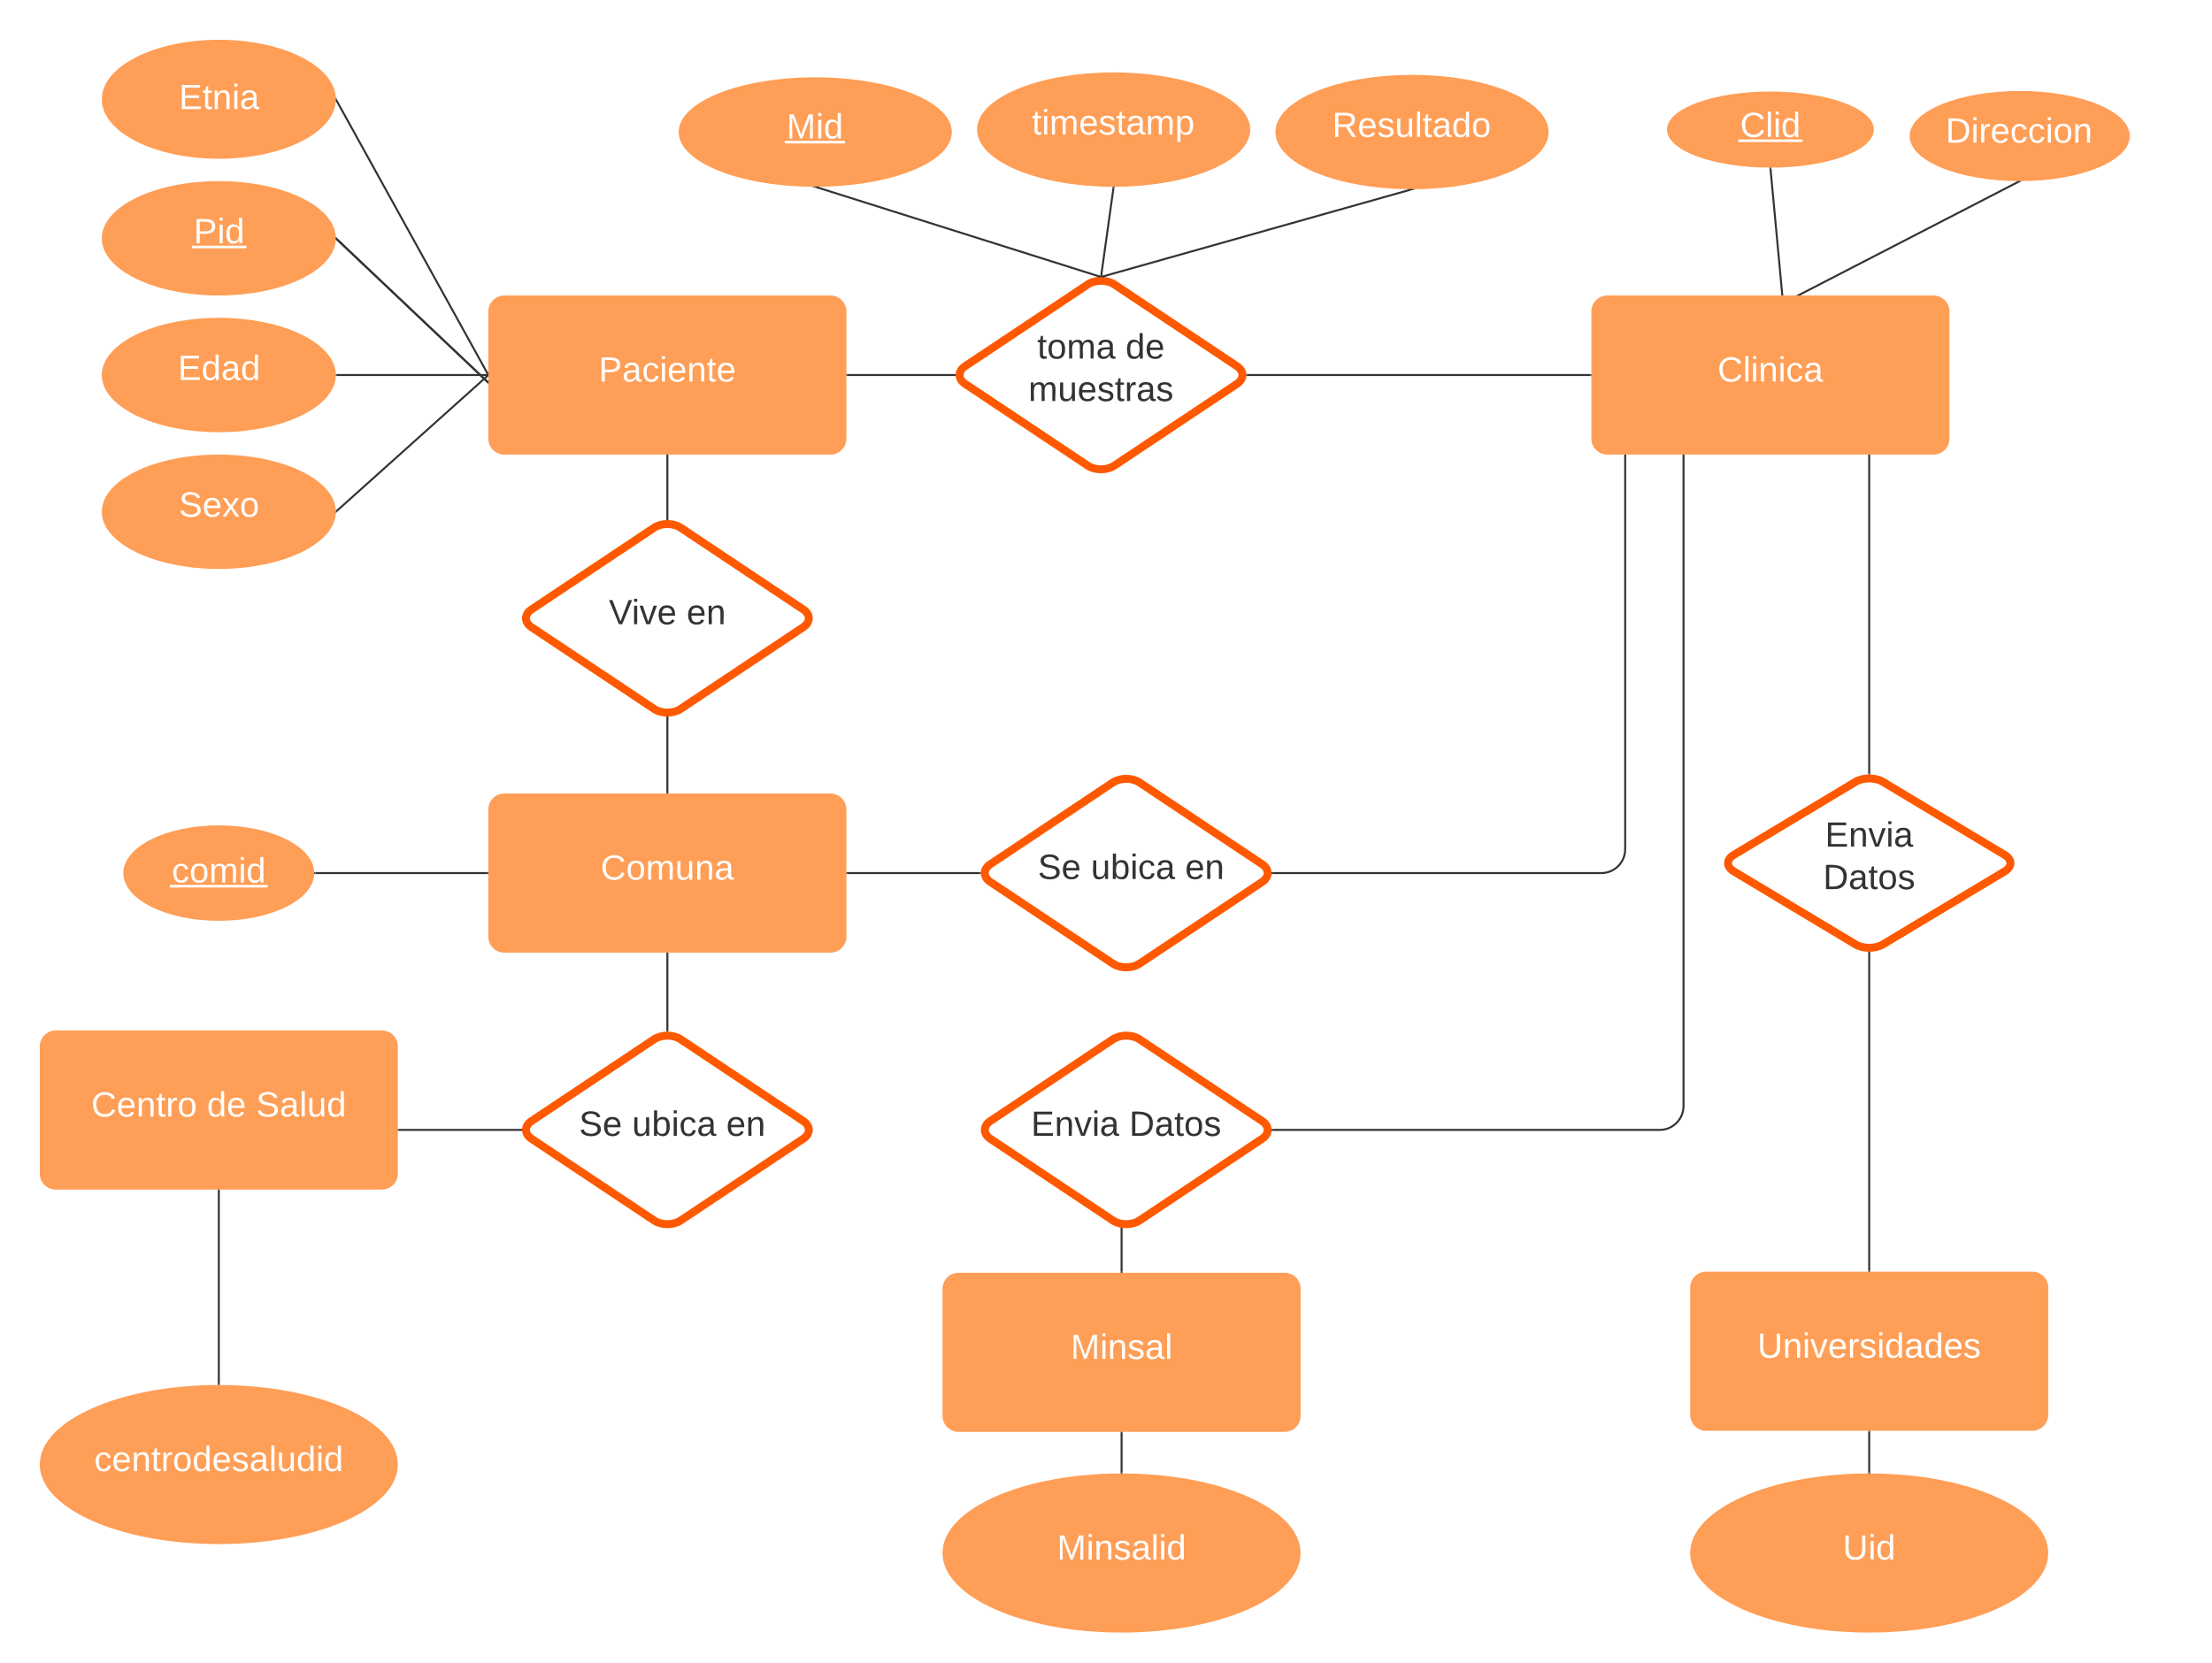 <svg xmlns="http://www.w3.org/2000/svg" xmlns:xlink="http://www.w3.org/1999/xlink" xmlns:lucid="lucid" width="1112" height="836.27"><g transform="translate(0 0)" lucid:page-tab-id="0_0"><path d="M0 0h1112v836.27H0z" fill="#fff"/><path d="M168.83 119.83c0 15.88-26.34 28.75-58.83 28.75-32.5 0-58.83-12.87-58.83-28.75 0-15.87 26.34-28.75 58.83-28.75 32.5 0 58.83 12.88 58.83 28.75z" stroke="#000" stroke-opacity="0" stroke-width="2" fill="#ff9e56"/><use xlink:href="#a" transform="matrix(1,0,0,1,56.167,96.083) translate(41.19 26.222)"/><path d="M168.83 188.58c0 15.88-26.34 28.75-58.83 28.75-32.5 0-58.83-12.87-58.83-28.75 0-15.87 26.34-28.75 58.83-28.75 32.5 0 58.83 12.88 58.83 28.75z" stroke="#000" stroke-opacity="0" stroke-width="2" fill="#ff9e56"/><use xlink:href="#b" transform="matrix(1,0,0,1,56.167,164.833) translate(33.264 26.222)"/><path d="M245.5 156.58c0-4.4 3.58-8 8-8h164c4.42 0 8 3.6 8 8v64c0 4.42-3.58 8-8 8h-164c-4.42 0-8-3.58-8-8z" stroke="#000" stroke-opacity="0" stroke-width="2" fill="#ff9e56"/><use xlink:href="#c" transform="matrix(1,0,0,1,250.5,153.583) translate(50.457 38.285)"/><path d="M546.84 143.02c3.68-2.45 9.64-2.45 13.32 0l61.68 41.13c3.68 2.45 3.68 6.42 0 8.87l-61.68 41.13c-3.68 2.45-9.64 2.45-13.32 0l-61.68-41.13c-3.68-2.45-3.68-6.42 0-8.87z" stroke="#fe5900" stroke-width="4" fill="#fff"/><use xlink:href="#d" transform="matrix(1,0,0,1,483.5,143.583) translate(37.931 36.722)"/><use xlink:href="#e" transform="matrix(1,0,0,1,483.5,143.583) translate(82.326 36.722)"/><use xlink:href="#f" transform="matrix(1,0,0,1,483.5,143.583) translate(33.511 58.056)"/><path d="M800 156.58c0-4.4 3.58-8 8-8h164c4.42 0 8 3.6 8 8v64c0 4.42-3.58 8-8 8H808c-4.42 0-8-3.58-8-8z" stroke="#000" stroke-opacity="0" stroke-width="2" fill="#ff9e56"/><use xlink:href="#g" transform="matrix(1,0,0,1,805,153.583) translate(58.432 38.285)"/><path d="M942 65.17c0 10.56-23.28 19.12-52 19.12s-52-8.57-52-19.13c0-10.57 23.28-19.13 52-19.13s52 8.56 52 19.13z" stroke="#000" stroke-opacity="0" stroke-width="2" fill="#ff9e56"/><use xlink:href="#h" transform="matrix(1,0,0,1,843,51.042) translate(31.77 17.847)"/><path d="M1070.67 68.42c0 12.52-24.78 22.66-55.34 22.66-30.56 0-55.33-10.14-55.33-22.66s24.77-22.67 55.33-22.67 55.34 10.15 55.34 22.67z" stroke="#000" stroke-opacity="0" stroke-width="2" fill="#ff9e56"/><use xlink:href="#i" transform="matrix(1,0,0,1,965,50.75) translate(13.067 20.972)"/><path d="M932.8 393.13c3.8-2.27 9.94-2.27 13.73 0l61.28 36.77c3.8 2.27 3.8 5.96 0 8.23l-61.27 36.77c-3.8 2.27-9.93 2.27-13.72 0l-61.27-36.77c-3.8-2.27-3.8-5.96 0-8.23z" stroke="#fe5900" stroke-width="4" fill="#fff"/><use xlink:href="#j" transform="matrix(1,0,0,1,869.667,394.016) translate(47.807 31.722)"/><use xlink:href="#k" transform="matrix(1,0,0,1,869.667,394.016) translate(46.82 53.056)"/><path d="M849.67 647.45c0-4.42 3.58-8 8-8h164c4.4 0 8 3.58 8 8v64c0 4.42-3.6 8-8 8h-164c-4.42 0-8-3.58-8-8z" stroke="#000" stroke-opacity="0" stroke-width="2" fill="#ff9e56"/><use xlink:href="#l" transform="matrix(1,0,0,1,854.667,644.449) translate(28.802 38.285)"/><path d="M1029.67 780.92c0 22.1-40.3 40-90 40s-90-17.9-90-40 40.3-40 90-40 90 17.9 90 40z" stroke="#000" stroke-opacity="0" stroke-width="2" fill="#ff9e56"/><use xlink:href="#m" transform="matrix(1,0,0,1,854.667,745.917) translate(71.716 38.285)"/><path d="M169.2 120.18l75.94 71.9" stroke="#333" fill="none"/><path d="M169.55 119.82l-.7.73-.04-.05.03-.67v-.58l-.02-.13zM245.5 191.74v1.38l-.72-.68.7-.73z" fill="#333"/><path d="M169.33 188.58H245" stroke="#333" fill="none"/><path d="M169.35 189.08h-.54l.03-.5v-.5h.52zM245.5 189.08h-.5v-1h.5z" fill="#333"/><path d="M426 188.58h53.97" stroke="#333" fill="none"/><path d="M426 189.08h-.5v-1h.5zM480.4 189.08h-.44v-1h.6z" fill="#333"/><path d="M627.03 188.58H799.5" stroke="#333" fill="none"/><path d="M627.04 189.08h-.6l.16-1h.44zM800 189.08h-.5v-1h.5z" fill="#333"/><path d="M904.36 148.35L1014.9 91.3" stroke="#333" fill="none"/><path d="M904.5 148.58h-1.67l1.3-.68zM1015.33 91.08l1.13-.02-1.35.7-.36-.7z" fill="#333"/><path d="M895.95 148.1l-5.9-63.3" stroke="#333" fill="none"/><path d="M896.5 148.58h-1l-.05-.46 1-.1zM890 84.3l.5-.02.05.48-1 .1-.05-.6z" fill="#333"/><path d="M939.67 479.08v159.87" stroke="#333" fill="none"/><path d="M939.97 478.62l.2-.03v.5h-1v-.57zM940.17 639.45h-1v-.5h1z" fill="#333"/><path d="M473.83 648c0-4.42 3.6-8 8-8h164c4.42 0 8 3.58 8 8v64c0 4.42-3.58 8-8 8h-164c-4.4 0-8-3.58-8-8z" stroke="#000" stroke-opacity="0" stroke-width="2" fill="#ff9e56"/><use xlink:href="#n" transform="matrix(1,0,0,1,478.833,645) translate(59.395 38.285)"/><path d="M559.5 522.6c3.7-2.45 9.65-2.45 13.32 0l61.7 41.13c3.67 2.45 3.67 6.42 0 8.87l-61.7 41.13c-3.67 2.45-9.63 2.45-13.3 0l-61.7-41.13c-3.67-2.45-3.67-6.42 0-8.87z" stroke="#fe5900" stroke-width="4" fill="#fff"/><use xlink:href="#o" transform="matrix(1,0,0,1,496.167,523.165) translate(22.153 47.972)"/><use xlink:href="#k" transform="matrix(1,0,0,1,496.167,523.165) translate(71.486 47.972)"/><path d="M563.83 617.83v21.67" stroke="#333" fill="none"/><path d="M564.33 617.36v.48h-1v-.54zM564.33 640h-1v-.5h1z" fill="#333"/><path d="M639.7 568.16h194.63c6.63 0 12-5.37 12-12V229.08" stroke="#333" fill="none"/><path d="M639.7 568.66h-.58l.15-1h.44zM846.83 229.1h-1v-.52h1z" fill="#333"/><path d="M245.5 407.02c0-4.42 3.58-8 8-8h164c4.42 0 8 3.58 8 8v64c0 4.4-3.58 8-8 8h-164c-4.42 0-8-3.6-8-8z" stroke="#000" stroke-opacity="0" stroke-width="2" fill="#ff9e56"/><use xlink:href="#p" transform="matrix(1,0,0,1,250.5,404.016) translate(51.469 38.285)"/><path d="M20 526.16c0-4.4 3.58-8 8-8h164c4.42 0 8 3.6 8 8v64c0 4.42-3.58 8-8 8H28c-4.42 0-8-3.58-8-8z" stroke="#000" stroke-opacity="0" stroke-width="2" fill="#ff9e56"/><use xlink:href="#q" transform="matrix(1,0,0,1,25,523.165) translate(20.877 38.285)"/><use xlink:href="#r" transform="matrix(1,0,0,1,25,523.165) translate(79.049 38.285)"/><use xlink:href="#s" transform="matrix(1,0,0,1,25,523.165) translate(103.741 38.285)"/><path d="M158 439.02c0 13.25-21.5 24-48 24s-48-10.75-48-24c0-13.26 21.5-24 48-24s48 10.74 48 24z" stroke="#000" stroke-opacity="0" stroke-width="2" fill="#ff9e56"/><use xlink:href="#t" transform="matrix(1,0,0,1,67,420.016) translate(19.351 23.722)"/><path d="M158.5 439.02H245" stroke="#333" fill="none"/><path d="M158.5 439.52h-.53l.03-.5v-.1l-.02-.4h.53zM245.5 439.52h-.5v-1h.5z" fill="#333"/><path d="M169.2 120.18l75.94 71.9" stroke="#333" fill="none"/><path d="M169.55 119.82l-.7.73-.04-.05.03-.67v-.58l-.02-.13z" fill="#333"/><path d="M245.13 192.07l.37.36" stroke="#333" fill="none"/><path d="M628.5 65.17c0 15.87-30.74 28.75-68.67 28.75-37.92 0-68.66-12.88-68.66-28.75 0-15.88 30.74-28.75 68.66-28.75 37.93 0 68.67 12.87 68.67 28.75z" stroke="#000" stroke-opacity="0" stroke-width="2" fill="#ff9e56"/><use xlink:href="#u" transform="matrix(1,0,0,1,496.167,41.417) translate(22.591 26.222)"/><path d="M553.57 138.77l6.2-44.36" stroke="#333" fill="none"/><path d="M554.07 138.83l-.07.47-1-.07.08-.54zM559.83 93.92h.5l-.07.57-1-.14.07-.46z" fill="#333"/><path d="M478.5 66.4c0 15.2-30.74 27.52-68.67 27.52-37.92 0-68.66-12.32-68.66-27.52s30.74-27.52 68.66-27.52c37.93 0 68.67 12.32 68.67 27.52z" stroke="#000" stroke-opacity="0" stroke-width="2" fill="#ff9e56"/><use xlink:href="#v" transform="matrix(1,0,0,1,346.167,43.885) translate(49.233 25.722)"/><path d="M553.02 139.12l-142.7-45.05" stroke="#333" fill="none"/><path d="M555.6 139.4l-2.63-.17.2-.6zM409.83 93.92h.54l-.2.63-2.2-.7z" fill="#333"/><path d="M168.83 257.33c0 15.88-26.34 28.75-58.83 28.75-32.5 0-58.83-12.87-58.83-28.75 0-15.87 26.34-28.75 58.83-28.75 32.5 0 58.83 12.88 58.83 28.75z" stroke="#000" stroke-opacity="0" stroke-width="2" fill="#ff9e56"/><use xlink:href="#w" transform="matrix(1,0,0,1,56.167,233.583) translate(33.758 26.222)"/><path d="M169.2 257l75.93-68.08" stroke="#333" fill="none"/><path d="M169.55 257.36l-.75.67.03-.7V256.68l.05-.06zM245.5 189.25l-.05.05-.67-.75.72-.64z" fill="#333"/><path d="M168.83 49.92c0 16.52-26.34 29.9-58.83 29.9-32.5 0-58.83-13.38-58.83-29.9C51.17 33.4 77.5 20 110 20c32.5 0 58.83 13.4 58.83 29.92z" stroke="#000" stroke-opacity="0" stroke-width="2" fill="#ff9e56"/><use xlink:href="#x" transform="matrix(1,0,0,1,56.167,25) translate(33.778 29.847)"/><path d="M169.08 50.35l76.18 137.8" stroke="#333" fill="none"/><path d="M169.52 50.12l-.7.4v-1.24l-.04-.5zM245.5 189.62l-.7-1.24.7-.38z" fill="#333"/><path d="M426 439.02h66.64" stroke="#333" fill="none"/><path d="M426 439.52h-.5v-1h.5zM493.07 439.52h-.44v-1h.58z" fill="#333"/><path d="M328.84 265.35c3.68-2.45 9.64-2.45 13.32 0l61.68 41.13c3.68 2.45 3.68 6.42 0 8.87l-61.68 41.13c-3.68 2.45-9.64 2.45-13.32 0l-61.68-41.13c-3.68-2.45-3.68-6.42 0-8.87z" stroke="#fe5900" stroke-width="4" fill="#fff"/><use xlink:href="#y" transform="matrix(1,0,0,1,265.5,265.917) translate(40.573 47.972)"/><use xlink:href="#z" transform="matrix(1,0,0,1,265.5,265.917) translate(79.684 47.972)"/><path d="M335.5 229.08v32.02" stroke="#333" fill="none"/><path d="M336 229.1h-1v-.52h1zM336 261.63l-1-.06v-.48h1z" fill="#333"/><path d="M335.5 360.73v37.8" stroke="#333" fill="none"/><path d="M336 360.27v.48h-1v-.55zM336 399.02h-1v-.52h1z" fill="#333"/><path d="M559.5 393.45c3.7-2.45 9.65-2.45 13.32 0l61.7 41.13c3.67 2.45 3.67 6.42 0 8.87l-61.7 41.13c-3.67 2.45-9.63 2.45-13.3 0l-61.7-41.13c-3.67-2.45-3.67-6.42 0-8.87z" stroke="#fe5900" stroke-width="4" fill="#fff"/><use xlink:href="#A" transform="matrix(1,0,0,1,496.167,394.016) translate(20.647 47.972)"/><use xlink:href="#B" transform="matrix(1,0,0,1,496.167,394.016) translate(25.585 47.972)"/><use xlink:href="#C" transform="matrix(1,0,0,1,496.167,394.016) translate(52.252 47.972)"/><use xlink:href="#z" transform="matrix(1,0,0,1,496.167,394.016) translate(99.61 47.972)"/><path d="M639.7 439.02H805c6.63 0 12-5.38 12-12V229.08" stroke="#333" fill="none"/><path d="M639.7 439.52h-.58l.15-1h.44zM817.5 229.1h-1v-.52h1z" fill="#333"/><path d="M335.5 479.52v38.83" stroke="#333" fill="none"/><path d="M336 479.53h-1v-.5h1zM336 518.88l-1-.06v-.48h1z" fill="#333"/><path d="M328.84 522.6c3.68-2.45 9.64-2.45 13.32 0l61.68 41.13c3.68 2.45 3.68 6.42 0 8.87l-61.68 41.13c-3.68 2.45-9.64 2.45-13.32 0l-61.68-41.13c-3.68-2.45-3.68-6.42 0-8.87z" stroke="#fe5900" stroke-width="4" fill="#fff"/><use xlink:href="#A" transform="matrix(1,0,0,1,265.5,523.165) translate(20.647 47.972)"/><use xlink:href="#B" transform="matrix(1,0,0,1,265.5,523.165) translate(25.585 47.972)"/><use xlink:href="#C" transform="matrix(1,0,0,1,265.5,523.165) translate(52.252 47.972)"/><use xlink:href="#z" transform="matrix(1,0,0,1,265.5,523.165) translate(99.61 47.972)"/><path d="M261.97 568.16H200.5" stroke="#333" fill="none"/><path d="M262.4 568.66h-.44v-1h.6zM200.5 568.66h-.5v-1h.5z" fill="#333"/><path d="M939.67 229.08v159.87" stroke="#333" fill="none"/><path d="M940.17 229.1h-1v-.52h1zM940.17 389.5l-.8-.1-.2.04v-.5h1z" fill="#333"/><path d="M939.67 740.42v-20.47" stroke="#333" fill="none"/><path d="M940.17 740.93h-1v-.53h1zM940.17 719.96h-1v-.5h1z" fill="#333"/><path d="M778.5 66.4c0 15.88-30.74 28.75-68.67 28.75-37.92 0-68.66-12.87-68.66-28.75s30.74-28.75 68.66-28.75c37.93 0 68.67 12.87 68.67 28.75z" stroke="#000" stroke-opacity="0" stroke-width="2" fill="#ff9e56"/><use xlink:href="#D" transform="matrix(1,0,0,1,646.167,42.651) translate(23.554 26.222)"/><path d="M553.98 139.13L709.35 95.3" stroke="#333" fill="none"/><path d="M554.04 139.3l-1.58-.1-1.8.35 3.2-.9zM709.48 95.77l-.18-.64.53.02 2-.04z" fill="#333"/><path d="M653.83 780.92c0 22.1-40.3 40-90 40s-90-17.9-90-40 40.3-40 90-40 90 17.9 90 40z" stroke="#000" stroke-opacity="0" stroke-width="2" fill="#ff9e56"/><g><use xlink:href="#E" transform="matrix(1,0,0,1,478.833,745.917) translate(52.506 38.285)"/></g><path d="M563.83 740.42V720.5" stroke="#333" fill="none"/><path d="M564.33 740.93h-1v-.53h1zM564.33 720.5h-1v-.5h1z" fill="#333"/><path d="M200 736.43c0 22.1-40.3 40-90 40s-90-17.9-90-40 40.3-40 90-40 90 17.9 90 40z" stroke="#000" stroke-opacity="0" stroke-width="2" fill="#ff9e56"/><g><use xlink:href="#F" transform="matrix(1,0,0,1,25,701.434) translate(22.358 38.285)"/></g><path d="M110 695.93v-97.27" stroke="#333" fill="none"/><path d="M110.5 696.45l-.5-.02h-.5v-.5h1zM110.5 598.68h-1v-.52h1z" fill="#333"/><defs><path fill="#fff" d="M30-248c87 1 191-15 191 75 0 78-77 80-158 76V0H30v-248zm33 125c57 0 124 11 124-50 0-59-68-47-124-48v98" id="G"/><path fill="#fff" d="M24-231v-30h32v30H24zM24 0v-190h32V0H24" id="H"/><path fill="#fff" d="M85-194c31 0 48 13 60 33l-1-100h32l1 261h-30c-2-10 0-23-3-31C134-8 116 4 85 4 32 4 16-35 15-94c0-66 23-100 70-100zm9 24c-40 0-46 34-46 75 0 40 6 74 45 74 42 0 51-32 51-76 0-42-9-74-50-73" id="I"/><g id="a"><use transform="matrix(0.049,0,0,0.049,0,0)" xlink:href="#G"/><use transform="matrix(0.049,0,0,0.049,11.852,0)" xlink:href="#H"/><use transform="matrix(0.049,0,0,0.049,15.753,0)" xlink:href="#I"/><path fill="#fff" d="M-.9 1.23h27.42v1.3H-.88z"/></g><path fill="#fff" d="M30 0v-248h187v28H63v79h144v27H63v87h162V0H30" id="J"/><path fill="#fff" d="M141-36C126-15 110 5 73 4 37 3 15-17 15-53c-1-64 63-63 125-63 3-35-9-54-41-54-24 1-41 7-42 31l-33-3c5-37 33-52 76-52 45 0 72 20 72 64v82c-1 20 7 32 28 27v20c-31 9-61-2-59-35zM48-53c0 20 12 33 32 33 41-3 63-29 60-74-43 2-92-5-92 41" id="K"/><g id="b"><use transform="matrix(0.049,0,0,0.049,0,0)" xlink:href="#J"/><use transform="matrix(0.049,0,0,0.049,11.852,0)" xlink:href="#I"/><use transform="matrix(0.049,0,0,0.049,21.728,0)" xlink:href="#K"/><use transform="matrix(0.049,0,0,0.049,31.605,0)" xlink:href="#I"/></g><path fill="#fff" d="M96-169c-40 0-48 33-48 73s9 75 48 75c24 0 41-14 43-38l32 2c-6 37-31 61-74 61-59 0-76-41-82-99-10-93 101-131 147-64 4 7 5 14 7 22l-32 3c-4-21-16-35-41-35" id="L"/><path fill="#fff" d="M100-194c63 0 86 42 84 106H49c0 40 14 67 53 68 26 1 43-12 49-29l28 8c-11 28-37 45-77 45C44 4 14-33 15-96c1-61 26-98 85-98zm52 81c6-60-76-77-97-28-3 7-6 17-6 28h103" id="M"/><path fill="#fff" d="M117-194c89-4 53 116 60 194h-32v-121c0-31-8-49-39-48C34-167 62-67 57 0H25l-1-190h30c1 10-1 24 2 32 11-22 29-35 61-36" id="N"/><path fill="#fff" d="M59-47c-2 24 18 29 38 22v24C64 9 27 4 27-40v-127H5v-23h24l9-43h21v43h35v23H59v120" id="O"/><g id="c"><use transform="matrix(0.049,0,0,0.049,0,0)" xlink:href="#G"/><use transform="matrix(0.049,0,0,0.049,11.852,0)" xlink:href="#K"/><use transform="matrix(0.049,0,0,0.049,21.728,0)" xlink:href="#L"/><use transform="matrix(0.049,0,0,0.049,30.617,0)" xlink:href="#H"/><use transform="matrix(0.049,0,0,0.049,34.519,0)" xlink:href="#M"/><use transform="matrix(0.049,0,0,0.049,44.395,0)" xlink:href="#N"/><use transform="matrix(0.049,0,0,0.049,54.272,0)" xlink:href="#O"/><use transform="matrix(0.049,0,0,0.049,59.21,0)" xlink:href="#M"/></g><path fill="#333" d="M59-47c-2 24 18 29 38 22v24C64 9 27 4 27-40v-127H5v-23h24l9-43h21v43h35v23H59v120" id="P"/><path fill="#333" d="M100-194c62-1 85 37 85 99 1 63-27 99-86 99S16-35 15-95c0-66 28-99 85-99zM99-20c44 1 53-31 53-75 0-43-8-75-51-75s-53 32-53 75 10 74 51 75" id="Q"/><path fill="#333" d="M210-169c-67 3-38 105-44 169h-31v-121c0-29-5-50-35-48C34-165 62-65 56 0H25l-1-190h30c1 10-1 24 2 32 10-44 99-50 107 0 11-21 27-35 58-36 85-2 47 119 55 194h-31v-121c0-29-5-49-35-48" id="R"/><path fill="#333" d="M141-36C126-15 110 5 73 4 37 3 15-17 15-53c-1-64 63-63 125-63 3-35-9-54-41-54-24 1-41 7-42 31l-33-3c5-37 33-52 76-52 45 0 72 20 72 64v82c-1 20 7 32 28 27v20c-31 9-61-2-59-35zM48-53c0 20 12 33 32 33 41-3 63-29 60-74-43 2-92-5-92 41" id="S"/><g id="d"><use transform="matrix(0.049,0,0,0.049,0,0)" xlink:href="#P"/><use transform="matrix(0.049,0,0,0.049,4.938,0)" xlink:href="#Q"/><use transform="matrix(0.049,0,0,0.049,14.815,0)" xlink:href="#R"/><use transform="matrix(0.049,0,0,0.049,29.58,0)" xlink:href="#S"/></g><path fill="#333" d="M85-194c31 0 48 13 60 33l-1-100h32l1 261h-30c-2-10 0-23-3-31C134-8 116 4 85 4 32 4 16-35 15-94c0-66 23-100 70-100zm9 24c-40 0-46 34-46 75 0 40 6 74 45 74 42 0 51-32 51-76 0-42-9-74-50-73" id="T"/><path fill="#333" d="M100-194c63 0 86 42 84 106H49c0 40 14 67 53 68 26 1 43-12 49-29l28 8c-11 28-37 45-77 45C44 4 14-33 15-96c1-61 26-98 85-98zm52 81c6-60-76-77-97-28-3 7-6 17-6 28h103" id="U"/><g id="e"><use transform="matrix(0.049,0,0,0.049,0,0)" xlink:href="#T"/><use transform="matrix(0.049,0,0,0.049,9.877,0)" xlink:href="#U"/></g><path fill="#333" d="M84 4C-5 8 30-112 23-190h32v120c0 31 7 50 39 49 72-2 45-101 50-169h31l1 190h-30c-1-10 1-25-2-33-11 22-28 36-60 37" id="V"/><path fill="#333" d="M135-143c-3-34-86-38-87 0 15 53 115 12 119 90S17 21 10-45l28-5c4 36 97 45 98 0-10-56-113-15-118-90-4-57 82-63 122-42 12 7 21 19 24 35" id="W"/><path fill="#333" d="M114-163C36-179 61-72 57 0H25l-1-190h30c1 12-1 29 2 39 6-27 23-49 58-41v29" id="X"/><g id="f"><use transform="matrix(0.049,0,0,0.049,0,0)" xlink:href="#R"/><use transform="matrix(0.049,0,0,0.049,14.765,0)" xlink:href="#V"/><use transform="matrix(0.049,0,0,0.049,24.642,0)" xlink:href="#U"/><use transform="matrix(0.049,0,0,0.049,34.519,0)" xlink:href="#W"/><use transform="matrix(0.049,0,0,0.049,43.407,0)" xlink:href="#P"/><use transform="matrix(0.049,0,0,0.049,48.346,0)" xlink:href="#X"/><use transform="matrix(0.049,0,0,0.049,54.222,0)" xlink:href="#S"/><use transform="matrix(0.049,0,0,0.049,64.099,0)" xlink:href="#W"/></g><path fill="#fff" d="M212-179c-10-28-35-45-73-45-59 0-87 40-87 99 0 60 29 101 89 101 43 0 62-24 78-52l27 14C228-24 195 4 139 4 59 4 22-46 18-125c-6-104 99-153 187-111 19 9 31 26 39 46" id="Y"/><path fill="#fff" d="M24 0v-261h32V0H24" id="Z"/><g id="g"><use transform="matrix(0.049,0,0,0.049,0,0)" xlink:href="#Y"/><use transform="matrix(0.049,0,0,0.049,12.79,0)" xlink:href="#Z"/><use transform="matrix(0.049,0,0,0.049,16.691,0)" xlink:href="#H"/><use transform="matrix(0.049,0,0,0.049,20.593,0)" xlink:href="#N"/><use transform="matrix(0.049,0,0,0.049,30.469,0)" xlink:href="#H"/><use transform="matrix(0.049,0,0,0.049,34.37,0)" xlink:href="#L"/><use transform="matrix(0.049,0,0,0.049,43.259,0)" xlink:href="#K"/></g><g id="h"><use transform="matrix(0.049,0,0,0.049,0,0)" xlink:href="#Y"/><use transform="matrix(0.049,0,0,0.049,12.79,0)" xlink:href="#Z"/><use transform="matrix(0.049,0,0,0.049,16.691,0)" xlink:href="#H"/><use transform="matrix(0.049,0,0,0.049,20.593,0)" xlink:href="#I"/><path fill="#fff" d="M-.9 1.23h32.26v1.3H-.9z"/></g><path fill="#fff" d="M30-248c118-7 216 8 213 122C240-48 200 0 122 0H30v-248zM63-27c89 8 146-16 146-99s-60-101-146-95v194" id="aa"/><path fill="#fff" d="M114-163C36-179 61-72 57 0H25l-1-190h30c1 12-1 29 2 39 6-27 23-49 58-41v29" id="ab"/><path fill="#fff" d="M100-194c62-1 85 37 85 99 1 63-27 99-86 99S16-35 15-95c0-66 28-99 85-99zM99-20c44 1 53-31 53-75 0-43-8-75-51-75s-53 32-53 75 10 74 51 75" id="ac"/><g id="i"><use transform="matrix(0.049,0,0,0.049,0,0)" xlink:href="#aa"/><use transform="matrix(0.049,0,0,0.049,12.79,0)" xlink:href="#H"/><use transform="matrix(0.049,0,0,0.049,16.691,0)" xlink:href="#ab"/><use transform="matrix(0.049,0,0,0.049,22.568,0)" xlink:href="#M"/><use transform="matrix(0.049,0,0,0.049,32.444,0)" xlink:href="#L"/><use transform="matrix(0.049,0,0,0.049,41.333,0)" xlink:href="#L"/><use transform="matrix(0.049,0,0,0.049,50.222,0)" xlink:href="#H"/><use transform="matrix(0.049,0,0,0.049,54.123,0)" xlink:href="#ac"/><use transform="matrix(0.049,0,0,0.049,64,0)" xlink:href="#N"/></g><path fill="#333" d="M30 0v-248h187v28H63v79h144v27H63v87h162V0H30" id="ad"/><path fill="#333" d="M117-194c89-4 53 116 60 194h-32v-121c0-31-8-49-39-48C34-167 62-67 57 0H25l-1-190h30c1 10-1 24 2 32 11-22 29-35 61-36" id="ae"/><path fill="#333" d="M108 0H70L1-190h34L89-25l56-165h34" id="af"/><path fill="#333" d="M24-231v-30h32v30H24zM24 0v-190h32V0H24" id="ag"/><g id="j"><use transform="matrix(0.049,0,0,0.049,0,0)" xlink:href="#ad"/><use transform="matrix(0.049,0,0,0.049,11.852,0)" xlink:href="#ae"/><use transform="matrix(0.049,0,0,0.049,21.728,0)" xlink:href="#af"/><use transform="matrix(0.049,0,0,0.049,30.617,0)" xlink:href="#ag"/><use transform="matrix(0.049,0,0,0.049,34.519,0)" xlink:href="#S"/></g><path fill="#333" d="M30-248c118-7 216 8 213 122C240-48 200 0 122 0H30v-248zM63-27c89 8 146-16 146-99s-60-101-146-95v194" id="ah"/><g id="k"><use transform="matrix(0.049,0,0,0.049,0,0)" xlink:href="#ah"/><use transform="matrix(0.049,0,0,0.049,12.79,0)" xlink:href="#S"/><use transform="matrix(0.049,0,0,0.049,22.667,0)" xlink:href="#P"/><use transform="matrix(0.049,0,0,0.049,27.605,0)" xlink:href="#Q"/><use transform="matrix(0.049,0,0,0.049,37.481,0)" xlink:href="#W"/></g><path fill="#fff" d="M232-93c-1 65-40 97-104 97C67 4 28-28 28-90v-158h33c8 89-33 224 67 224 102 0 64-133 71-224h33v155" id="ai"/><path fill="#fff" d="M108 0H70L1-190h34L89-25l56-165h34" id="aj"/><path fill="#fff" d="M135-143c-3-34-86-38-87 0 15 53 115 12 119 90S17 21 10-45l28-5c4 36 97 45 98 0-10-56-113-15-118-90-4-57 82-63 122-42 12 7 21 19 24 35" id="ak"/><g id="l"><use transform="matrix(0.049,0,0,0.049,0,0)" xlink:href="#ai"/><use transform="matrix(0.049,0,0,0.049,12.79,0)" xlink:href="#N"/><use transform="matrix(0.049,0,0,0.049,22.667,0)" xlink:href="#H"/><use transform="matrix(0.049,0,0,0.049,26.568,0)" xlink:href="#aj"/><use transform="matrix(0.049,0,0,0.049,35.457,0)" xlink:href="#M"/><use transform="matrix(0.049,0,0,0.049,45.333,0)" xlink:href="#ab"/><use transform="matrix(0.049,0,0,0.049,51.21,0)" xlink:href="#ak"/><use transform="matrix(0.049,0,0,0.049,60.099,0)" xlink:href="#H"/><use transform="matrix(0.049,0,0,0.049,64,0)" xlink:href="#I"/><use transform="matrix(0.049,0,0,0.049,73.877,0)" xlink:href="#K"/><use transform="matrix(0.049,0,0,0.049,83.753,0)" xlink:href="#I"/><use transform="matrix(0.049,0,0,0.049,93.63,0)" xlink:href="#M"/><use transform="matrix(0.049,0,0,0.049,103.506,0)" xlink:href="#ak"/></g><g id="m"><use transform="matrix(0.049,0,0,0.049,0,0)" xlink:href="#ai"/><use transform="matrix(0.049,0,0,0.049,12.79,0)" xlink:href="#H"/><use transform="matrix(0.049,0,0,0.049,16.691,0)" xlink:href="#I"/></g><path fill="#fff" d="M240 0l2-218c-23 76-54 145-80 218h-23L58-218 59 0H30v-248h44l77 211c21-75 51-140 76-211h43V0h-30" id="al"/><g id="n"><use transform="matrix(0.049,0,0,0.049,0,0)" xlink:href="#al"/><use transform="matrix(0.049,0,0,0.049,14.765,0)" xlink:href="#H"/><use transform="matrix(0.049,0,0,0.049,18.667,0)" xlink:href="#N"/><use transform="matrix(0.049,0,0,0.049,28.543,0)" xlink:href="#ak"/><use transform="matrix(0.049,0,0,0.049,37.432,0)" xlink:href="#K"/><use transform="matrix(0.049,0,0,0.049,47.309,0)" xlink:href="#Z"/></g><g id="o"><use transform="matrix(0.049,0,0,0.049,0,0)" xlink:href="#ad"/><use transform="matrix(0.049,0,0,0.049,11.852,0)" xlink:href="#ae"/><use transform="matrix(0.049,0,0,0.049,21.728,0)" xlink:href="#af"/><use transform="matrix(0.049,0,0,0.049,30.617,0)" xlink:href="#ag"/><use transform="matrix(0.049,0,0,0.049,34.519,0)" xlink:href="#S"/></g><path fill="#fff" d="M210-169c-67 3-38 105-44 169h-31v-121c0-29-5-50-35-48C34-165 62-65 56 0H25l-1-190h30c1 10-1 24 2 32 10-44 99-50 107 0 11-21 27-35 58-36 85-2 47 119 55 194h-31v-121c0-29-5-49-35-48" id="am"/><path fill="#fff" d="M84 4C-5 8 30-112 23-190h32v120c0 31 7 50 39 49 72-2 45-101 50-169h31l1 190h-30c-1-10 1-25-2-33-11 22-28 36-60 37" id="an"/><g id="p"><use transform="matrix(0.049,0,0,0.049,0,0)" xlink:href="#Y"/><use transform="matrix(0.049,0,0,0.049,12.79,0)" xlink:href="#ac"/><use transform="matrix(0.049,0,0,0.049,22.667,0)" xlink:href="#am"/><use transform="matrix(0.049,0,0,0.049,37.432,0)" xlink:href="#an"/><use transform="matrix(0.049,0,0,0.049,47.309,0)" xlink:href="#N"/><use transform="matrix(0.049,0,0,0.049,57.185,0)" xlink:href="#K"/></g><g id="q"><use transform="matrix(0.049,0,0,0.049,0,0)" xlink:href="#Y"/><use transform="matrix(0.049,0,0,0.049,12.79,0)" xlink:href="#M"/><use transform="matrix(0.049,0,0,0.049,22.667,0)" xlink:href="#N"/><use transform="matrix(0.049,0,0,0.049,32.543,0)" xlink:href="#O"/><use transform="matrix(0.049,0,0,0.049,37.481,0)" xlink:href="#ab"/><use transform="matrix(0.049,0,0,0.049,43.358,0)" xlink:href="#ac"/></g><g id="r"><use transform="matrix(0.049,0,0,0.049,0,0)" xlink:href="#I"/><use transform="matrix(0.049,0,0,0.049,9.877,0)" xlink:href="#M"/></g><path fill="#fff" d="M185-189c-5-48-123-54-124 2 14 75 158 14 163 119 3 78-121 87-175 55-17-10-28-26-33-46l33-7c5 56 141 63 141-1 0-78-155-14-162-118-5-82 145-84 179-34 5 7 8 16 11 25" id="ao"/><g id="s"><use transform="matrix(0.049,0,0,0.049,0,0)" xlink:href="#ao"/><use transform="matrix(0.049,0,0,0.049,11.852,0)" xlink:href="#K"/><use transform="matrix(0.049,0,0,0.049,21.728,0)" xlink:href="#Z"/><use transform="matrix(0.049,0,0,0.049,25.63,0)" xlink:href="#an"/><use transform="matrix(0.049,0,0,0.049,35.506,0)" xlink:href="#I"/></g><g id="t"><use transform="matrix(0.049,0,0,0.049,0,0)" xlink:href="#L"/><use transform="matrix(0.049,0,0,0.049,8.889,0)" xlink:href="#ac"/><use transform="matrix(0.049,0,0,0.049,18.765,0)" xlink:href="#am"/><use transform="matrix(0.049,0,0,0.049,33.531,0)" xlink:href="#H"/><use transform="matrix(0.049,0,0,0.049,37.432,0)" xlink:href="#I"/><path fill="#fff" d="M-.9 1.23h49.1v1.3H-.9z"/></g><path fill="#fff" d="M115-194c55 1 70 41 70 98S169 2 115 4C84 4 66-9 55-30l1 105H24l-1-265h31l2 30c10-21 28-34 59-34zm-8 174c40 0 45-34 45-75s-6-73-45-74c-42 0-51 32-51 76 0 43 10 73 51 73" id="ap"/><g id="u"><use transform="matrix(0.049,0,0,0.049,0,0)" xlink:href="#O"/><use transform="matrix(0.049,0,0,0.049,4.938,0)" xlink:href="#H"/><use transform="matrix(0.049,0,0,0.049,8.84,0)" xlink:href="#am"/><use transform="matrix(0.049,0,0,0.049,23.605,0)" xlink:href="#M"/><use transform="matrix(0.049,0,0,0.049,33.481,0)" xlink:href="#ak"/><use transform="matrix(0.049,0,0,0.049,42.37,0)" xlink:href="#O"/><use transform="matrix(0.049,0,0,0.049,47.309,0)" xlink:href="#K"/><use transform="matrix(0.049,0,0,0.049,57.185,0)" xlink:href="#am"/><use transform="matrix(0.049,0,0,0.049,71.951,0)" xlink:href="#ap"/></g><g id="v"><use transform="matrix(0.049,0,0,0.049,0,0)" xlink:href="#al"/><use transform="matrix(0.049,0,0,0.049,14.765,0)" xlink:href="#H"/><use transform="matrix(0.049,0,0,0.049,18.667,0)" xlink:href="#I"/><path fill="#fff" d="M-.9 1.23h30.33v1.3H-.9z"/></g><path fill="#fff" d="M141 0L90-78 38 0H4l68-98-65-92h35l48 74 47-74h35l-64 92 68 98h-35" id="aq"/><g id="w"><use transform="matrix(0.049,0,0,0.049,0,0)" xlink:href="#ao"/><use transform="matrix(0.049,0,0,0.049,11.852,0)" xlink:href="#M"/><use transform="matrix(0.049,0,0,0.049,21.728,0)" xlink:href="#aq"/><use transform="matrix(0.049,0,0,0.049,30.617,0)" xlink:href="#ac"/></g><g id="x"><use transform="matrix(0.049,0,0,0.049,0,0)" xlink:href="#J"/><use transform="matrix(0.049,0,0,0.049,11.852,0)" xlink:href="#O"/><use transform="matrix(0.049,0,0,0.049,16.79,0)" xlink:href="#N"/><use transform="matrix(0.049,0,0,0.049,26.667,0)" xlink:href="#H"/><use transform="matrix(0.049,0,0,0.049,30.568,0)" xlink:href="#K"/></g><path fill="#333" d="M137 0h-34L2-248h35l83 218 83-218h36" id="ar"/><g id="y"><use transform="matrix(0.049,0,0,0.049,0,0)" xlink:href="#ar"/><use transform="matrix(0.049,0,0,0.049,11.506,0)" xlink:href="#ag"/><use transform="matrix(0.049,0,0,0.049,15.407,0)" xlink:href="#af"/><use transform="matrix(0.049,0,0,0.049,24.296,0)" xlink:href="#U"/></g><g id="z"><use transform="matrix(0.049,0,0,0.049,0,0)" xlink:href="#U"/><use transform="matrix(0.049,0,0,0.049,9.877,0)" xlink:href="#ae"/></g><path fill="#333" d="M185-189c-5-48-123-54-124 2 14 75 158 14 163 119 3 78-121 87-175 55-17-10-28-26-33-46l33-7c5 56 141 63 141-1 0-78-155-14-162-118-5-82 145-84 179-34 5 7 8 16 11 25" id="as"/><g id="B"><use transform="matrix(0.049,0,0,0.049,0,0)" xlink:href="#as"/><use transform="matrix(0.049,0,0,0.049,11.852,0)" xlink:href="#U"/></g><path fill="#333" d="M115-194c53 0 69 39 70 98 0 66-23 100-70 100C84 3 66-7 56-30L54 0H23l1-261h32v101c10-23 28-34 59-34zm-8 174c40 0 45-34 45-75 0-40-5-75-45-74-42 0-51 32-51 76 0 43 10 73 51 73" id="at"/><path fill="#333" d="M96-169c-40 0-48 33-48 73s9 75 48 75c24 0 41-14 43-38l32 2c-6 37-31 61-74 61-59 0-76-41-82-99-10-93 101-131 147-64 4 7 5 14 7 22l-32 3c-4-21-16-35-41-35" id="au"/><g id="C"><use transform="matrix(0.049,0,0,0.049,0,0)" xlink:href="#V"/><use transform="matrix(0.049,0,0,0.049,9.877,0)" xlink:href="#at"/><use transform="matrix(0.049,0,0,0.049,19.753,0)" xlink:href="#ag"/><use transform="matrix(0.049,0,0,0.049,23.654,0)" xlink:href="#au"/><use transform="matrix(0.049,0,0,0.049,32.543,0)" xlink:href="#S"/></g><path fill="#fff" d="M233-177c-1 41-23 64-60 70L243 0h-38l-65-103H63V0H30v-248c88 3 205-21 203 71zM63-129c60-2 137 13 137-47 0-61-80-42-137-45v92" id="av"/><g id="D"><use transform="matrix(0.049,0,0,0.049,0,0)" xlink:href="#av"/><use transform="matrix(0.049,0,0,0.049,12.79,0)" xlink:href="#M"/><use transform="matrix(0.049,0,0,0.049,22.667,0)" xlink:href="#ak"/><use transform="matrix(0.049,0,0,0.049,31.556,0)" xlink:href="#an"/><use transform="matrix(0.049,0,0,0.049,41.432,0)" xlink:href="#Z"/><use transform="matrix(0.049,0,0,0.049,45.333,0)" xlink:href="#O"/><use transform="matrix(0.049,0,0,0.049,50.272,0)" xlink:href="#K"/><use transform="matrix(0.049,0,0,0.049,60.148,0)" xlink:href="#I"/><use transform="matrix(0.049,0,0,0.049,70.025,0)" xlink:href="#ac"/></g><g id="E"><use transform="matrix(0.049,0,0,0.049,0,0)" xlink:href="#al"/><use transform="matrix(0.049,0,0,0.049,14.765,0)" xlink:href="#H"/><use transform="matrix(0.049,0,0,0.049,18.667,0)" xlink:href="#N"/><use transform="matrix(0.049,0,0,0.049,28.543,0)" xlink:href="#ak"/><use transform="matrix(0.049,0,0,0.049,37.432,0)" xlink:href="#K"/><use transform="matrix(0.049,0,0,0.049,47.309,0)" xlink:href="#Z"/><use transform="matrix(0.049,0,0,0.049,51.21,0)" xlink:href="#H"/><use transform="matrix(0.049,0,0,0.049,55.111,0)" xlink:href="#I"/></g><g id="F"><use transform="matrix(0.049,0,0,0.049,0,0)" xlink:href="#L"/><use transform="matrix(0.049,0,0,0.049,8.889,0)" xlink:href="#M"/><use transform="matrix(0.049,0,0,0.049,18.765,0)" xlink:href="#N"/><use transform="matrix(0.049,0,0,0.049,28.642,0)" xlink:href="#O"/><use transform="matrix(0.049,0,0,0.049,33.58,0)" xlink:href="#ab"/><use transform="matrix(0.049,0,0,0.049,39.457,0)" xlink:href="#ac"/><use transform="matrix(0.049,0,0,0.049,49.333,0)" xlink:href="#I"/><use transform="matrix(0.049,0,0,0.049,59.21,0)" xlink:href="#M"/><use transform="matrix(0.049,0,0,0.049,69.086,0)" xlink:href="#ak"/><use transform="matrix(0.049,0,0,0.049,77.975,0)" xlink:href="#K"/><use transform="matrix(0.049,0,0,0.049,87.852,0)" xlink:href="#Z"/><use transform="matrix(0.049,0,0,0.049,91.753,0)" xlink:href="#an"/><use transform="matrix(0.049,0,0,0.049,101.63,0)" xlink:href="#I"/><use transform="matrix(0.049,0,0,0.049,111.506,0)" xlink:href="#H"/><use transform="matrix(0.049,0,0,0.049,115.407,0)" xlink:href="#I"/></g></defs></g></svg>